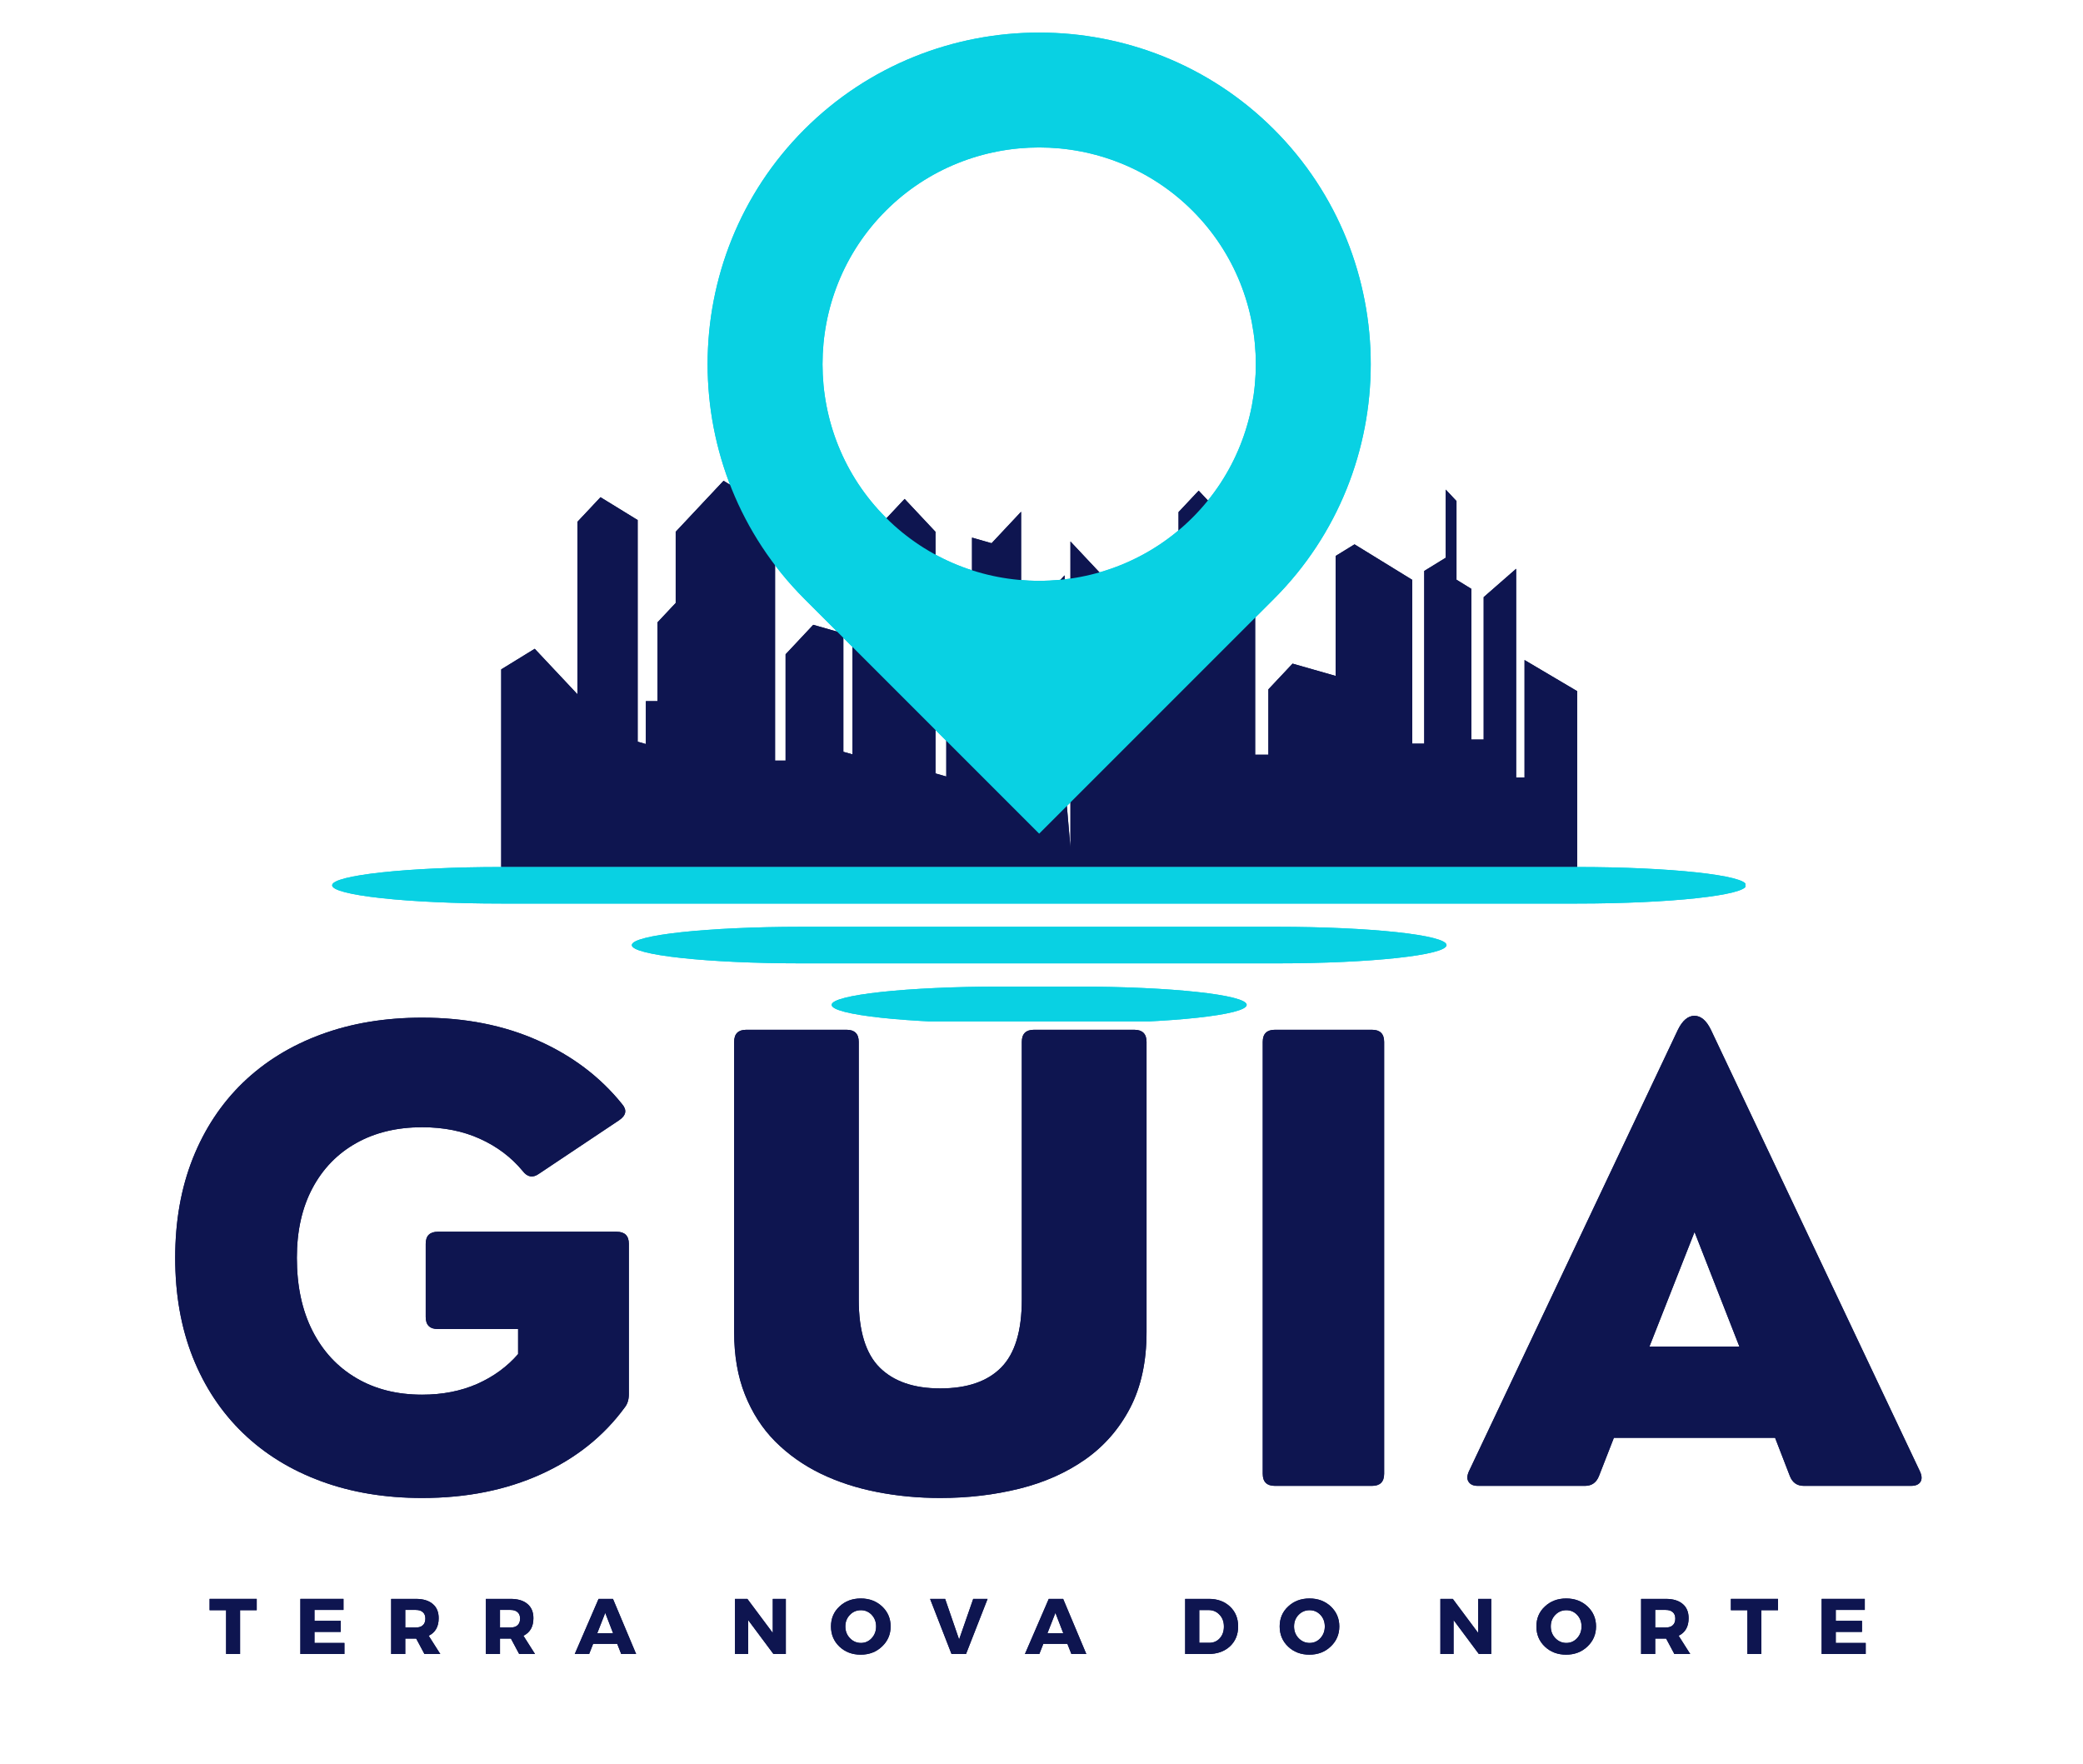 <svg xmlns="http://www.w3.org/2000/svg" xmlns:xlink="http://www.w3.org/1999/xlink" width="326" zoomAndPan="magnify" viewBox="0 0 244.5 207" height="276" preserveAspectRatio="xMidYMid meet" version="1.0"><defs><g/><clipPath id="1794e4b543"><path d="M 38.984 101 L 204.871 101 L 204.871 107 L 38.984 107 Z M 38.984 101 " clip-rule="nonzero"/></clipPath><clipPath id="611d93f8ef"><path d="M 97 115 L 147 115 L 147 119.879 L 97 119.879 Z M 97 115 " clip-rule="nonzero"/></clipPath><clipPath id="ae11209c57"><path d="M 38.984 101 L 204.871 101 L 204.871 107 L 38.984 107 Z M 38.984 101 " clip-rule="nonzero"/></clipPath><clipPath id="3e800f01f4"><path d="M 97 115 L 147 115 L 147 119.879 L 97 119.879 Z M 97 115 " clip-rule="nonzero"/></clipPath></defs><path fill="#0e1550" d="M 90.977 60.148 L 90.977 89.273 L 92.211 89.273 L 92.211 76.797 L 95.457 73.336 L 98.992 74.344 L 98.992 88.238 L 100.066 88.543 L 100.066 71.387 L 102.254 70.043 L 102.254 62.742 L 106.184 58.559 L 109.805 62.418 L 109.805 90.777 L 111.074 91.141 L 111.074 76.73 L 112.207 77.43 L 112.207 68.289 L 114.094 68.828 L 114.094 63.102 L 116.391 63.758 L 119.855 60.066 L 119.855 85.543 L 120.656 85.543 L 120.656 72.113 L 124.961 67.531 L 124.961 91.504 L 125.648 99.492 L 125.648 63.555 L 133.914 72.355 L 133.914 81.605 L 135.297 81.605 L 135.297 67.734 L 138.336 65.867 L 138.336 60.105 L 140.699 57.59 L 147.328 64.648 L 147.328 88.582 L 148.883 88.582 L 148.883 80.91 L 151.719 77.891 L 156.781 79.336 L 156.781 65.25 L 158.992 63.891 L 165.77 68.059 L 165.77 87.285 L 167.176 87.285 L 167.176 67.012 L 169.699 65.461 L 169.699 57.465 L 170.961 58.809 L 170.961 68.039 L 172.703 69.113 L 172.703 86.801 L 174.152 86.801 L 174.152 70.086 L 177.961 66.758 L 177.961 91.262 L 178.949 91.262 L 178.949 77.469 L 185.125 81.121 L 185.125 101.762 L 58.832 101.762 L 58.832 78.566 L 62.766 76.148 L 67.777 81.484 L 67.777 61.246 L 70.488 58.359 L 74.848 61.039 L 74.848 87.051 L 75.809 87.328 L 75.809 82.297 L 77.18 82.297 L 77.18 73.043 L 79.312 70.773 L 79.312 62.414 L 84.93 56.43 Z M 90.977 60.148 " fill-opacity="1" fill-rule="evenodd"/><path fill="#09d1e3" d="M 139.98 60.746 C 130.078 70.648 113.875 70.648 103.973 60.746 C 94.07 50.844 94.07 34.637 103.973 24.734 C 113.875 14.832 130.078 14.832 139.98 24.734 C 149.883 34.637 149.883 50.844 139.98 60.746 M 149.531 70.293 L 121.977 97.848 L 94.422 70.293 C 79.27 55.141 79.27 30.34 94.422 15.188 C 109.578 0.035 134.375 0.035 149.531 15.188 C 164.684 30.34 164.684 55.137 149.531 70.293 Z M 149.531 70.293 " fill-opacity="1" fill-rule="evenodd"/><g clip-path="url(#1794e4b543)"><path fill="#09d1e3" d="M 58.828 101.762 L 185.125 101.762 C 196.043 101.762 204.969 102.727 204.969 103.906 C 204.969 105.086 196.043 106.051 185.125 106.051 L 58.828 106.051 C 47.91 106.051 38.984 105.086 38.984 103.906 C 38.984 102.727 47.91 101.762 58.828 101.762 " fill-opacity="1" fill-rule="evenodd"/></g><path fill="#09d1e3" d="M 94.008 108.781 L 149.945 108.781 C 160.867 108.781 169.793 109.746 169.793 110.926 C 169.793 112.105 160.867 113.07 149.945 113.07 L 94.008 113.07 C 83.09 113.07 74.16 112.105 74.16 110.926 C 74.16 109.746 83.09 108.781 94.008 108.781 " fill-opacity="1" fill-rule="evenodd"/><g clip-path="url(#611d93f8ef)"><path fill="#09d1e3" d="M 117.465 115.797 L 126.488 115.797 C 137.41 115.797 146.336 116.762 146.336 117.941 C 146.336 119.121 137.41 120.086 126.488 120.086 L 117.465 120.086 C 106.543 120.086 97.617 119.121 97.617 117.941 C 97.617 116.762 106.543 115.797 117.465 115.797 " fill-opacity="1" fill-rule="evenodd"/></g><g fill="#0e1550" fill-opacity="1"><g transform="translate(17.423, 174.398)"><g><path d="M 32.125 1.422 C 27.781 1.422 23.828 0.766 20.266 -0.547 C 16.703 -1.859 13.645 -3.742 11.094 -6.203 C 8.551 -8.66 6.586 -11.625 5.203 -15.094 C 3.828 -18.57 3.141 -22.461 3.141 -26.766 C 3.141 -31.066 3.828 -34.953 5.203 -38.422 C 6.586 -41.898 8.551 -44.867 11.094 -47.328 C 13.645 -49.785 16.703 -51.672 20.266 -52.984 C 23.828 -54.297 27.781 -54.953 32.125 -54.953 C 37.195 -54.953 41.734 -54.055 45.734 -52.266 C 49.742 -50.484 53.031 -48 55.594 -44.812 C 56.195 -44.113 56.078 -43.477 55.234 -42.906 L 45.828 -36.625 C 45.109 -36.113 44.469 -36.234 43.906 -36.984 C 42.582 -38.578 40.922 -39.828 38.922 -40.734 C 36.93 -41.641 34.664 -42.094 32.125 -42.094 C 29.176 -42.094 26.598 -41.473 24.391 -40.234 C 22.18 -38.992 20.469 -37.227 19.25 -34.938 C 18.031 -32.645 17.422 -29.922 17.422 -26.766 C 17.422 -23.461 18.031 -20.609 19.25 -18.203 C 20.469 -15.805 22.18 -13.957 24.391 -12.656 C 26.598 -11.352 29.176 -10.703 32.125 -10.703 C 34.52 -10.703 36.676 -11.125 38.594 -11.969 C 40.508 -12.82 42.109 -13.988 43.391 -15.469 L 43.391 -18.406 L 33.984 -18.406 C 33.023 -18.406 32.547 -18.879 32.547 -19.828 L 32.547 -28.406 C 32.547 -29.352 33.023 -29.828 33.984 -29.828 L 54.953 -29.828 C 55.91 -29.828 56.391 -29.352 56.391 -28.406 L 56.391 -10.766 C 56.391 -10.117 56.227 -9.598 55.906 -9.203 C 53.438 -5.828 50.156 -3.211 46.062 -1.359 C 41.977 0.492 37.332 1.422 32.125 1.422 Z M 32.125 1.422 "/></g></g></g><g fill="#0e1550" fill-opacity="1"><g transform="translate(81.392, 174.398)"><g><path d="M 28.969 1.422 C 26.406 1.422 23.93 1.188 21.547 0.719 C 19.172 0.258 16.969 -0.457 14.938 -1.438 C 12.906 -2.426 11.125 -3.688 9.594 -5.219 C 8.07 -6.758 6.891 -8.594 6.047 -10.719 C 5.203 -12.844 4.781 -15.285 4.781 -18.047 L 4.781 -52.109 C 4.781 -53.055 5.254 -53.531 6.203 -53.531 L 17.984 -53.531 C 18.93 -53.531 19.406 -53.055 19.406 -52.109 L 19.406 -21.859 C 19.406 -18.18 20.223 -15.523 21.859 -13.891 C 23.504 -12.254 25.875 -11.438 28.969 -11.438 C 32.125 -11.438 34.508 -12.254 36.125 -13.891 C 37.738 -15.523 38.547 -18.18 38.547 -21.859 L 38.547 -52.109 C 38.547 -53.055 39.02 -53.531 39.969 -53.531 L 51.75 -53.531 C 52.707 -53.531 53.188 -53.055 53.188 -52.109 L 53.188 -18.047 C 53.188 -14.586 52.547 -11.625 51.266 -9.156 C 49.984 -6.695 48.227 -4.68 46 -3.109 C 43.77 -1.547 41.191 -0.398 38.266 0.328 C 35.336 1.055 32.238 1.422 28.969 1.422 Z M 28.969 1.422 "/></g></g></g><g fill="#0e1550" fill-opacity="1"><g transform="translate(142.922, 174.398)"><g><path d="M 18.125 0 L 6.719 0 C 5.77 0 5.297 -0.473 5.297 -1.422 L 5.297 -52.109 C 5.297 -53.055 5.77 -53.531 6.719 -53.531 L 18.125 -53.531 C 19.07 -53.531 19.547 -53.055 19.547 -52.109 L 19.547 -1.422 C 19.547 -0.473 19.07 0 18.125 0 Z M 18.125 0 "/></g></g></g><g fill="#0e1550" fill-opacity="1"><g transform="translate(171.341, 174.398)"><g><path d="M 29.484 -53.531 L 54.016 -1.703 C 54.254 -1.191 54.273 -0.781 54.078 -0.469 C 53.879 -0.156 53.508 0 52.969 0 L 40.391 0 C 39.598 0 39.051 -0.383 38.75 -1.156 L 37.016 -5.641 L 18.094 -5.641 L 16.344 -1.156 C 16.039 -0.383 15.492 0 14.703 0 L 2.125 0 C 1.613 0 1.254 -0.156 1.047 -0.469 C 0.836 -0.781 0.848 -1.191 1.078 -1.703 L 25.609 -53.531 C 26.148 -54.625 26.797 -55.172 27.547 -55.172 C 28.305 -55.172 28.953 -54.625 29.484 -53.531 Z M 27.562 -29.797 L 22.266 -16.344 L 32.828 -16.344 Z M 27.562 -29.797 "/></g></g></g><g fill="#0e1550" fill-opacity="1"><g transform="translate(24.54, 194.131)"><g><path d="M 5.594 -5.141 L 3.641 -5.141 L 3.641 0 L 2 0 L 2 -5.141 L 0.062 -5.141 L 0.062 -6.469 L 5.594 -6.469 Z M 5.594 -5.141 "/></g></g></g><g fill="#0e1550" fill-opacity="1"><g transform="translate(34.616, 194.131)"><g><path d="M 5.703 -5.172 L 2.297 -5.172 L 2.297 -3.891 L 5.375 -3.891 L 5.375 -2.594 L 2.297 -2.594 L 2.297 -1.297 L 5.812 -1.297 L 5.812 0 L 0.641 0 L 0.641 -6.469 L 5.703 -6.469 Z M 5.703 -5.172 "/></g></g></g><g fill="#0e1550" fill-opacity="1"><g transform="translate(45.273, 194.131)"><g><path d="M 4.547 0 L 3.578 -1.812 L 2.297 -1.812 L 2.297 0 L 0.641 0 L 0.641 -6.469 L 3.531 -6.469 C 4.395 -6.469 5.055 -6.27 5.516 -5.875 C 5.984 -5.488 6.219 -4.93 6.219 -4.203 C 6.219 -3.211 5.828 -2.523 5.047 -2.141 L 6.406 0 Z M 2.297 -3.109 L 3.531 -3.109 C 3.895 -3.109 4.172 -3.195 4.359 -3.375 C 4.555 -3.551 4.656 -3.812 4.656 -4.156 C 4.656 -4.488 4.555 -4.738 4.359 -4.906 C 4.172 -5.082 3.895 -5.172 3.531 -5.172 L 2.297 -5.172 Z M 2.297 -3.109 "/></g></g></g><g fill="#0e1550" fill-opacity="1"><g transform="translate(56.392, 194.131)"><g><path d="M 4.547 0 L 3.578 -1.812 L 2.297 -1.812 L 2.297 0 L 0.641 0 L 0.641 -6.469 L 3.531 -6.469 C 4.395 -6.469 5.055 -6.27 5.516 -5.875 C 5.984 -5.488 6.219 -4.93 6.219 -4.203 C 6.219 -3.211 5.828 -2.523 5.047 -2.141 L 6.406 0 Z M 2.297 -3.109 L 3.531 -3.109 C 3.895 -3.109 4.172 -3.195 4.359 -3.375 C 4.555 -3.551 4.656 -3.812 4.656 -4.156 C 4.656 -4.488 4.555 -4.738 4.359 -4.906 C 4.172 -5.082 3.895 -5.172 3.531 -5.172 L 2.297 -5.172 Z M 2.297 -3.109 "/></g></g></g><g fill="#0e1550" fill-opacity="1"><g transform="translate(67.511, 194.131)"><g><path d="M 4.938 -1.188 L 2.109 -1.188 L 1.641 0 L -0.047 0 L 2.75 -6.469 L 4.438 -6.469 L 7.156 0 L 5.406 0 Z M 4.453 -2.438 L 3.531 -4.828 L 2.594 -2.438 Z M 4.453 -2.438 "/></g></g></g><g fill="#0e1550" fill-opacity="1"><g transform="translate(79.054, 194.131)"><g/></g></g><g fill="#0e1550" fill-opacity="1"><g transform="translate(85.63, 194.131)"><g><path d="M 6.609 0 L 5.156 0 L 2.188 -3.984 L 2.188 0 L 0.641 0 L 0.641 -6.469 L 2.094 -6.469 L 5.078 -2.469 L 5.078 -6.469 L 6.609 -6.469 Z M 6.609 0 "/></g></g></g><g fill="#0e1550" fill-opacity="1"><g transform="translate(97.321, 194.131)"><g><path d="M 3.719 -6.516 C 4.719 -6.516 5.551 -6.203 6.219 -5.578 C 6.883 -4.953 7.219 -4.172 7.219 -3.234 C 7.219 -2.297 6.879 -1.508 6.203 -0.875 C 5.535 -0.238 4.703 0.078 3.703 0.078 C 2.711 0.078 1.883 -0.234 1.219 -0.859 C 0.551 -1.492 0.219 -2.285 0.219 -3.234 C 0.219 -4.18 0.551 -4.961 1.219 -5.578 C 1.883 -6.203 2.719 -6.516 3.719 -6.516 Z M 3.734 -5.141 C 3.223 -5.141 2.789 -4.957 2.438 -4.594 C 2.082 -4.227 1.906 -3.773 1.906 -3.234 C 1.906 -2.691 2.082 -2.234 2.438 -1.859 C 2.801 -1.484 3.234 -1.297 3.734 -1.297 C 4.234 -1.297 4.656 -1.484 5 -1.859 C 5.344 -2.234 5.516 -2.691 5.516 -3.234 C 5.516 -3.773 5.344 -4.227 5 -4.594 C 4.656 -4.957 4.234 -5.141 3.734 -5.141 Z M 3.734 -5.141 "/></g></g></g><g fill="#0e1550" fill-opacity="1"><g transform="translate(109.188, 194.131)"><g><path d="M 4.203 0 L 2.5 0 L -0.016 -6.469 L 1.75 -6.469 L 3.391 -1.703 L 5.047 -6.469 L 6.734 -6.469 Z M 4.203 0 "/></g></g></g><g fill="#0e1550" fill-opacity="1"><g transform="translate(120.353, 194.131)"><g><path d="M 4.938 -1.188 L 2.109 -1.188 L 1.641 0 L -0.047 0 L 2.75 -6.469 L 4.438 -6.469 L 7.156 0 L 5.406 0 Z M 4.453 -2.438 L 3.531 -4.828 L 2.594 -2.438 Z M 4.453 -2.438 "/></g></g></g><g fill="#0e1550" fill-opacity="1"><g transform="translate(131.897, 194.131)"><g/></g></g><g fill="#0e1550" fill-opacity="1"><g transform="translate(138.472, 194.131)"><g><path d="M 0.641 -6.469 L 3.422 -6.469 C 4.441 -6.469 5.27 -6.164 5.906 -5.562 C 6.539 -4.969 6.859 -4.191 6.859 -3.234 C 6.859 -2.273 6.535 -1.492 5.891 -0.891 C 5.242 -0.297 4.398 0 3.359 0 L 0.641 0 Z M 2.297 -5.156 L 2.297 -1.312 L 3.469 -1.312 C 3.969 -1.312 4.379 -1.488 4.703 -1.844 C 5.023 -2.195 5.188 -2.656 5.188 -3.219 C 5.188 -3.789 5.016 -4.254 4.672 -4.609 C 4.336 -4.973 3.91 -5.156 3.391 -5.156 Z M 2.297 -5.156 "/></g></g></g><g fill="#0e1550" fill-opacity="1"><g transform="translate(149.988, 194.131)"><g><path d="M 3.719 -6.516 C 4.719 -6.516 5.551 -6.203 6.219 -5.578 C 6.883 -4.953 7.219 -4.172 7.219 -3.234 C 7.219 -2.297 6.879 -1.508 6.203 -0.875 C 5.535 -0.238 4.703 0.078 3.703 0.078 C 2.711 0.078 1.883 -0.234 1.219 -0.859 C 0.551 -1.492 0.219 -2.285 0.219 -3.234 C 0.219 -4.18 0.551 -4.961 1.219 -5.578 C 1.883 -6.203 2.719 -6.516 3.719 -6.516 Z M 3.734 -5.141 C 3.223 -5.141 2.789 -4.957 2.438 -4.594 C 2.082 -4.227 1.906 -3.773 1.906 -3.234 C 1.906 -2.691 2.082 -2.234 2.438 -1.859 C 2.801 -1.484 3.234 -1.297 3.734 -1.297 C 4.234 -1.297 4.656 -1.484 5 -1.859 C 5.344 -2.234 5.516 -2.691 5.516 -3.234 C 5.516 -3.773 5.344 -4.227 5 -4.594 C 4.656 -4.957 4.234 -5.141 3.734 -5.141 Z M 3.734 -5.141 "/></g></g></g><g fill="#0e1550" fill-opacity="1"><g transform="translate(161.855, 194.131)"><g/></g></g><g fill="#0e1550" fill-opacity="1"><g transform="translate(168.43, 194.131)"><g><path d="M 6.609 0 L 5.156 0 L 2.188 -3.984 L 2.188 0 L 0.641 0 L 0.641 -6.469 L 2.094 -6.469 L 5.078 -2.469 L 5.078 -6.469 L 6.609 -6.469 Z M 6.609 0 "/></g></g></g><g fill="#0e1550" fill-opacity="1"><g transform="translate(180.122, 194.131)"><g><path d="M 3.719 -6.516 C 4.719 -6.516 5.551 -6.203 6.219 -5.578 C 6.883 -4.953 7.219 -4.172 7.219 -3.234 C 7.219 -2.297 6.879 -1.508 6.203 -0.875 C 5.535 -0.238 4.703 0.078 3.703 0.078 C 2.711 0.078 1.883 -0.234 1.219 -0.859 C 0.551 -1.492 0.219 -2.285 0.219 -3.234 C 0.219 -4.18 0.551 -4.961 1.219 -5.578 C 1.883 -6.203 2.719 -6.516 3.719 -6.516 Z M 3.734 -5.141 C 3.223 -5.141 2.789 -4.957 2.438 -4.594 C 2.082 -4.227 1.906 -3.773 1.906 -3.234 C 1.906 -2.691 2.082 -2.234 2.438 -1.859 C 2.801 -1.484 3.234 -1.297 3.734 -1.297 C 4.234 -1.297 4.656 -1.484 5 -1.859 C 5.344 -2.234 5.516 -2.691 5.516 -3.234 C 5.516 -3.773 5.344 -4.227 5 -4.594 C 4.656 -4.957 4.234 -5.141 3.734 -5.141 Z M 3.734 -5.141 "/></g></g></g><g fill="#0e1550" fill-opacity="1"><g transform="translate(191.989, 194.131)"><g><path d="M 4.547 0 L 3.578 -1.812 L 2.297 -1.812 L 2.297 0 L 0.641 0 L 0.641 -6.469 L 3.531 -6.469 C 4.395 -6.469 5.055 -6.27 5.516 -5.875 C 5.984 -5.488 6.219 -4.93 6.219 -4.203 C 6.219 -3.211 5.828 -2.523 5.047 -2.141 L 6.406 0 Z M 2.297 -3.109 L 3.531 -3.109 C 3.895 -3.109 4.172 -3.195 4.359 -3.375 C 4.555 -3.551 4.656 -3.812 4.656 -4.156 C 4.656 -4.488 4.555 -4.738 4.359 -4.906 C 4.172 -5.082 3.895 -5.172 3.531 -5.172 L 2.297 -5.172 Z M 2.297 -3.109 "/></g></g></g><g fill="#0e1550" fill-opacity="1"><g transform="translate(203.108, 194.131)"><g><path d="M 5.594 -5.141 L 3.641 -5.141 L 3.641 0 L 2 0 L 2 -5.141 L 0.062 -5.141 L 0.062 -6.469 L 5.594 -6.469 Z M 5.594 -5.141 "/></g></g></g><g fill="#0e1550" fill-opacity="1"><g transform="translate(213.183, 194.131)"><g><path d="M 5.703 -5.172 L 2.297 -5.172 L 2.297 -3.891 L 5.375 -3.891 L 5.375 -2.594 L 2.297 -2.594 L 2.297 -1.297 L 5.812 -1.297 L 5.812 0 L 0.641 0 L 0.641 -6.469 L 5.703 -6.469 Z M 5.703 -5.172 "/></g></g></g><path fill="#0e1550" d="M 90.977 60.148 L 90.977 89.273 L 92.211 89.273 L 92.211 76.797 L 95.457 73.336 L 98.992 74.344 L 98.992 88.238 L 100.066 88.543 L 100.066 71.387 L 102.254 70.043 L 102.254 62.742 L 106.184 58.559 L 109.805 62.418 L 109.805 90.777 L 111.074 91.141 L 111.074 76.73 L 112.207 77.43 L 112.207 68.289 L 114.094 68.828 L 114.094 63.102 L 116.391 63.758 L 119.855 60.066 L 119.855 85.543 L 120.656 85.543 L 120.656 72.113 L 124.961 67.531 L 124.961 91.504 L 125.648 99.492 L 125.648 63.555 L 133.914 72.355 L 133.914 81.605 L 135.297 81.605 L 135.297 67.734 L 138.336 65.867 L 138.336 60.105 L 140.699 57.59 L 147.328 64.648 L 147.328 88.582 L 148.883 88.582 L 148.883 80.91 L 151.719 77.891 L 156.781 79.336 L 156.781 65.25 L 158.992 63.891 L 165.77 68.059 L 165.77 87.285 L 167.176 87.285 L 167.176 67.012 L 169.699 65.461 L 169.699 57.465 L 170.961 58.809 L 170.961 68.039 L 172.703 69.113 L 172.703 86.801 L 174.152 86.801 L 174.152 70.086 L 177.961 66.758 L 177.961 91.262 L 178.949 91.262 L 178.949 77.469 L 185.125 81.121 L 185.125 101.762 L 58.832 101.762 L 58.832 78.566 L 62.766 76.148 L 67.777 81.484 L 67.777 61.246 L 70.488 58.359 L 74.848 61.039 L 74.848 87.051 L 75.809 87.328 L 75.809 82.297 L 77.18 82.297 L 77.18 73.043 L 79.312 70.773 L 79.312 62.414 L 84.93 56.43 Z M 90.977 60.148 " fill-opacity="1" fill-rule="evenodd"/><path fill="#09d1e3" d="M 139.98 60.746 C 130.078 70.648 113.875 70.648 103.973 60.746 C 94.07 50.844 94.07 34.637 103.973 24.734 C 113.875 14.832 130.078 14.832 139.98 24.734 C 149.883 34.637 149.883 50.844 139.98 60.746 M 149.531 70.293 L 121.977 97.848 L 94.422 70.293 C 79.27 55.141 79.27 30.34 94.422 15.188 C 109.578 0.035 134.375 0.035 149.531 15.188 C 164.684 30.34 164.684 55.137 149.531 70.293 Z M 149.531 70.293 " fill-opacity="1" fill-rule="evenodd"/><g clip-path="url(#ae11209c57)"><path fill="#09d1e3" d="M 58.828 101.762 L 185.125 101.762 C 196.043 101.762 204.969 102.727 204.969 103.906 C 204.969 105.086 196.043 106.051 185.125 106.051 L 58.828 106.051 C 47.91 106.051 38.984 105.086 38.984 103.906 C 38.984 102.727 47.91 101.762 58.828 101.762 " fill-opacity="1" fill-rule="evenodd"/></g><path fill="#09d1e3" d="M 94.008 108.781 L 149.945 108.781 C 160.867 108.781 169.793 109.746 169.793 110.926 C 169.793 112.105 160.867 113.07 149.945 113.07 L 94.008 113.07 C 83.09 113.07 74.16 112.105 74.16 110.926 C 74.16 109.746 83.09 108.781 94.008 108.781 " fill-opacity="1" fill-rule="evenodd"/><g clip-path="url(#3e800f01f4)"><path fill="#09d1e3" d="M 117.465 115.797 L 126.488 115.797 C 137.41 115.797 146.336 116.762 146.336 117.941 C 146.336 119.121 137.41 120.086 126.488 120.086 L 117.465 120.086 C 106.543 120.086 97.617 119.121 97.617 117.941 C 97.617 116.762 106.543 115.797 117.465 115.797 " fill-opacity="1" fill-rule="evenodd"/></g><g fill="#0e1550" fill-opacity="1"><g transform="translate(17.423, 174.398)"><g><path d="M 32.125 1.422 C 27.781 1.422 23.828 0.766 20.266 -0.547 C 16.703 -1.859 13.645 -3.742 11.094 -6.203 C 8.551 -8.66 6.586 -11.625 5.203 -15.094 C 3.828 -18.57 3.141 -22.461 3.141 -26.766 C 3.141 -31.066 3.828 -34.953 5.203 -38.422 C 6.586 -41.898 8.551 -44.867 11.094 -47.328 C 13.645 -49.785 16.703 -51.672 20.266 -52.984 C 23.828 -54.297 27.781 -54.953 32.125 -54.953 C 37.195 -54.953 41.734 -54.055 45.734 -52.266 C 49.742 -50.484 53.031 -48 55.594 -44.812 C 56.195 -44.113 56.078 -43.477 55.234 -42.906 L 45.828 -36.625 C 45.109 -36.113 44.469 -36.234 43.906 -36.984 C 42.582 -38.578 40.922 -39.828 38.922 -40.734 C 36.93 -41.641 34.664 -42.094 32.125 -42.094 C 29.176 -42.094 26.598 -41.473 24.391 -40.234 C 22.18 -38.992 20.469 -37.227 19.25 -34.938 C 18.031 -32.645 17.422 -29.922 17.422 -26.766 C 17.422 -23.461 18.031 -20.609 19.25 -18.203 C 20.469 -15.805 22.18 -13.957 24.391 -12.656 C 26.598 -11.352 29.176 -10.703 32.125 -10.703 C 34.52 -10.703 36.676 -11.125 38.594 -11.969 C 40.508 -12.82 42.109 -13.988 43.391 -15.469 L 43.391 -18.406 L 33.984 -18.406 C 33.023 -18.406 32.547 -18.879 32.547 -19.828 L 32.547 -28.406 C 32.547 -29.352 33.023 -29.828 33.984 -29.828 L 54.953 -29.828 C 55.91 -29.828 56.391 -29.352 56.391 -28.406 L 56.391 -10.766 C 56.391 -10.117 56.227 -9.598 55.906 -9.203 C 53.438 -5.828 50.156 -3.211 46.062 -1.359 C 41.977 0.492 37.332 1.422 32.125 1.422 Z M 32.125 1.422 "/></g></g></g><g fill="#0e1550" fill-opacity="1"><g transform="translate(81.392, 174.398)"><g><path d="M 28.969 1.422 C 26.406 1.422 23.93 1.188 21.547 0.719 C 19.172 0.258 16.969 -0.457 14.938 -1.438 C 12.906 -2.426 11.125 -3.688 9.594 -5.219 C 8.07 -6.758 6.891 -8.594 6.047 -10.719 C 5.203 -12.844 4.781 -15.285 4.781 -18.047 L 4.781 -52.109 C 4.781 -53.055 5.254 -53.531 6.203 -53.531 L 17.984 -53.531 C 18.93 -53.531 19.406 -53.055 19.406 -52.109 L 19.406 -21.859 C 19.406 -18.18 20.223 -15.523 21.859 -13.891 C 23.504 -12.254 25.875 -11.438 28.969 -11.438 C 32.125 -11.438 34.508 -12.254 36.125 -13.891 C 37.738 -15.523 38.547 -18.18 38.547 -21.859 L 38.547 -52.109 C 38.547 -53.055 39.02 -53.531 39.969 -53.531 L 51.75 -53.531 C 52.707 -53.531 53.188 -53.055 53.188 -52.109 L 53.188 -18.047 C 53.188 -14.586 52.547 -11.625 51.266 -9.156 C 49.984 -6.695 48.227 -4.68 46 -3.109 C 43.77 -1.547 41.191 -0.398 38.266 0.328 C 35.336 1.055 32.238 1.422 28.969 1.422 Z M 28.969 1.422 "/></g></g></g><g fill="#0e1550" fill-opacity="1"><g transform="translate(142.922, 174.398)"><g><path d="M 18.125 0 L 6.719 0 C 5.77 0 5.297 -0.473 5.297 -1.422 L 5.297 -52.109 C 5.297 -53.055 5.77 -53.531 6.719 -53.531 L 18.125 -53.531 C 19.07 -53.531 19.547 -53.055 19.547 -52.109 L 19.547 -1.422 C 19.547 -0.473 19.07 0 18.125 0 Z M 18.125 0 "/></g></g></g><g fill="#0e1550" fill-opacity="1"><g transform="translate(171.341, 174.398)"><g><path d="M 29.484 -53.531 L 54.016 -1.703 C 54.254 -1.191 54.273 -0.781 54.078 -0.469 C 53.879 -0.156 53.508 0 52.969 0 L 40.391 0 C 39.598 0 39.051 -0.383 38.75 -1.156 L 37.016 -5.641 L 18.094 -5.641 L 16.344 -1.156 C 16.039 -0.383 15.492 0 14.703 0 L 2.125 0 C 1.613 0 1.254 -0.156 1.047 -0.469 C 0.836 -0.781 0.848 -1.191 1.078 -1.703 L 25.609 -53.531 C 26.148 -54.625 26.797 -55.172 27.547 -55.172 C 28.305 -55.172 28.953 -54.625 29.484 -53.531 Z M 27.562 -29.797 L 22.266 -16.344 L 32.828 -16.344 Z M 27.562 -29.797 "/></g></g></g><g fill="#0e1550" fill-opacity="1"><g transform="translate(24.54, 194.131)"><g><path d="M 5.594 -5.141 L 3.641 -5.141 L 3.641 0 L 2 0 L 2 -5.141 L 0.062 -5.141 L 0.062 -6.469 L 5.594 -6.469 Z M 5.594 -5.141 "/></g></g></g><g fill="#0e1550" fill-opacity="1"><g transform="translate(34.616, 194.131)"><g><path d="M 5.703 -5.172 L 2.297 -5.172 L 2.297 -3.891 L 5.375 -3.891 L 5.375 -2.594 L 2.297 -2.594 L 2.297 -1.297 L 5.812 -1.297 L 5.812 0 L 0.641 0 L 0.641 -6.469 L 5.703 -6.469 Z M 5.703 -5.172 "/></g></g></g><g fill="#0e1550" fill-opacity="1"><g transform="translate(45.273, 194.131)"><g><path d="M 4.547 0 L 3.578 -1.812 L 2.297 -1.812 L 2.297 0 L 0.641 0 L 0.641 -6.469 L 3.531 -6.469 C 4.395 -6.469 5.055 -6.27 5.516 -5.875 C 5.984 -5.488 6.219 -4.93 6.219 -4.203 C 6.219 -3.211 5.828 -2.523 5.047 -2.141 L 6.406 0 Z M 2.297 -3.109 L 3.531 -3.109 C 3.895 -3.109 4.172 -3.195 4.359 -3.375 C 4.555 -3.551 4.656 -3.812 4.656 -4.156 C 4.656 -4.488 4.555 -4.738 4.359 -4.906 C 4.172 -5.082 3.895 -5.172 3.531 -5.172 L 2.297 -5.172 Z M 2.297 -3.109 "/></g></g></g><g fill="#0e1550" fill-opacity="1"><g transform="translate(56.392, 194.131)"><g><path d="M 4.547 0 L 3.578 -1.812 L 2.297 -1.812 L 2.297 0 L 0.641 0 L 0.641 -6.469 L 3.531 -6.469 C 4.395 -6.469 5.055 -6.27 5.516 -5.875 C 5.984 -5.488 6.219 -4.93 6.219 -4.203 C 6.219 -3.211 5.828 -2.523 5.047 -2.141 L 6.406 0 Z M 2.297 -3.109 L 3.531 -3.109 C 3.895 -3.109 4.172 -3.195 4.359 -3.375 C 4.555 -3.551 4.656 -3.812 4.656 -4.156 C 4.656 -4.488 4.555 -4.738 4.359 -4.906 C 4.172 -5.082 3.895 -5.172 3.531 -5.172 L 2.297 -5.172 Z M 2.297 -3.109 "/></g></g></g><g fill="#0e1550" fill-opacity="1"><g transform="translate(67.511, 194.131)"><g><path d="M 4.938 -1.188 L 2.109 -1.188 L 1.641 0 L -0.047 0 L 2.75 -6.469 L 4.438 -6.469 L 7.156 0 L 5.406 0 Z M 4.453 -2.438 L 3.531 -4.828 L 2.594 -2.438 Z M 4.453 -2.438 "/></g></g></g><g fill="#0e1550" fill-opacity="1"><g transform="translate(79.054, 194.131)"><g/></g></g><g fill="#0e1550" fill-opacity="1"><g transform="translate(85.63, 194.131)"><g><path d="M 6.609 0 L 5.156 0 L 2.188 -3.984 L 2.188 0 L 0.641 0 L 0.641 -6.469 L 2.094 -6.469 L 5.078 -2.469 L 5.078 -6.469 L 6.609 -6.469 Z M 6.609 0 "/></g></g></g><g fill="#0e1550" fill-opacity="1"><g transform="translate(97.321, 194.131)"><g><path d="M 3.719 -6.516 C 4.719 -6.516 5.551 -6.203 6.219 -5.578 C 6.883 -4.953 7.219 -4.172 7.219 -3.234 C 7.219 -2.297 6.879 -1.508 6.203 -0.875 C 5.535 -0.238 4.703 0.078 3.703 0.078 C 2.711 0.078 1.883 -0.234 1.219 -0.859 C 0.551 -1.492 0.219 -2.285 0.219 -3.234 C 0.219 -4.18 0.551 -4.961 1.219 -5.578 C 1.883 -6.203 2.719 -6.516 3.719 -6.516 Z M 3.734 -5.141 C 3.223 -5.141 2.789 -4.957 2.438 -4.594 C 2.082 -4.227 1.906 -3.773 1.906 -3.234 C 1.906 -2.691 2.082 -2.234 2.438 -1.859 C 2.801 -1.484 3.234 -1.297 3.734 -1.297 C 4.234 -1.297 4.656 -1.484 5 -1.859 C 5.344 -2.234 5.516 -2.691 5.516 -3.234 C 5.516 -3.773 5.344 -4.227 5 -4.594 C 4.656 -4.957 4.234 -5.141 3.734 -5.141 Z M 3.734 -5.141 "/></g></g></g><g fill="#0e1550" fill-opacity="1"><g transform="translate(109.188, 194.131)"><g><path d="M 4.203 0 L 2.5 0 L -0.016 -6.469 L 1.75 -6.469 L 3.391 -1.703 L 5.047 -6.469 L 6.734 -6.469 Z M 4.203 0 "/></g></g></g><g fill="#0e1550" fill-opacity="1"><g transform="translate(120.353, 194.131)"><g><path d="M 4.938 -1.188 L 2.109 -1.188 L 1.641 0 L -0.047 0 L 2.75 -6.469 L 4.438 -6.469 L 7.156 0 L 5.406 0 Z M 4.453 -2.438 L 3.531 -4.828 L 2.594 -2.438 Z M 4.453 -2.438 "/></g></g></g><g fill="#0e1550" fill-opacity="1"><g transform="translate(131.897, 194.131)"><g/></g></g><g fill="#0e1550" fill-opacity="1"><g transform="translate(138.472, 194.131)"><g><path d="M 0.641 -6.469 L 3.422 -6.469 C 4.441 -6.469 5.27 -6.164 5.906 -5.562 C 6.539 -4.969 6.859 -4.191 6.859 -3.234 C 6.859 -2.273 6.535 -1.492 5.891 -0.891 C 5.242 -0.297 4.398 0 3.359 0 L 0.641 0 Z M 2.297 -5.156 L 2.297 -1.312 L 3.469 -1.312 C 3.969 -1.312 4.379 -1.488 4.703 -1.844 C 5.023 -2.195 5.188 -2.656 5.188 -3.219 C 5.188 -3.789 5.016 -4.254 4.672 -4.609 C 4.336 -4.973 3.91 -5.156 3.391 -5.156 Z M 2.297 -5.156 "/></g></g></g><g fill="#0e1550" fill-opacity="1"><g transform="translate(149.988, 194.131)"><g><path d="M 3.719 -6.516 C 4.719 -6.516 5.551 -6.203 6.219 -5.578 C 6.883 -4.953 7.219 -4.172 7.219 -3.234 C 7.219 -2.297 6.879 -1.508 6.203 -0.875 C 5.535 -0.238 4.703 0.078 3.703 0.078 C 2.711 0.078 1.883 -0.234 1.219 -0.859 C 0.551 -1.492 0.219 -2.285 0.219 -3.234 C 0.219 -4.18 0.551 -4.961 1.219 -5.578 C 1.883 -6.203 2.719 -6.516 3.719 -6.516 Z M 3.734 -5.141 C 3.223 -5.141 2.789 -4.957 2.438 -4.594 C 2.082 -4.227 1.906 -3.773 1.906 -3.234 C 1.906 -2.691 2.082 -2.234 2.438 -1.859 C 2.801 -1.484 3.234 -1.297 3.734 -1.297 C 4.234 -1.297 4.656 -1.484 5 -1.859 C 5.344 -2.234 5.516 -2.691 5.516 -3.234 C 5.516 -3.773 5.344 -4.227 5 -4.594 C 4.656 -4.957 4.234 -5.141 3.734 -5.141 Z M 3.734 -5.141 "/></g></g></g><g fill="#0e1550" fill-opacity="1"><g transform="translate(161.855, 194.131)"><g/></g></g><g fill="#0e1550" fill-opacity="1"><g transform="translate(168.43, 194.131)"><g><path d="M 6.609 0 L 5.156 0 L 2.188 -3.984 L 2.188 0 L 0.641 0 L 0.641 -6.469 L 2.094 -6.469 L 5.078 -2.469 L 5.078 -6.469 L 6.609 -6.469 Z M 6.609 0 "/></g></g></g><g fill="#0e1550" fill-opacity="1"><g transform="translate(180.122, 194.131)"><g><path d="M 3.719 -6.516 C 4.719 -6.516 5.551 -6.203 6.219 -5.578 C 6.883 -4.953 7.219 -4.172 7.219 -3.234 C 7.219 -2.297 6.879 -1.508 6.203 -0.875 C 5.535 -0.238 4.703 0.078 3.703 0.078 C 2.711 0.078 1.883 -0.234 1.219 -0.859 C 0.551 -1.492 0.219 -2.285 0.219 -3.234 C 0.219 -4.18 0.551 -4.961 1.219 -5.578 C 1.883 -6.203 2.719 -6.516 3.719 -6.516 Z M 3.734 -5.141 C 3.223 -5.141 2.789 -4.957 2.438 -4.594 C 2.082 -4.227 1.906 -3.773 1.906 -3.234 C 1.906 -2.691 2.082 -2.234 2.438 -1.859 C 2.801 -1.484 3.234 -1.297 3.734 -1.297 C 4.234 -1.297 4.656 -1.484 5 -1.859 C 5.344 -2.234 5.516 -2.691 5.516 -3.234 C 5.516 -3.773 5.344 -4.227 5 -4.594 C 4.656 -4.957 4.234 -5.141 3.734 -5.141 Z M 3.734 -5.141 "/></g></g></g><g fill="#0e1550" fill-opacity="1"><g transform="translate(191.989, 194.131)"><g><path d="M 4.547 0 L 3.578 -1.812 L 2.297 -1.812 L 2.297 0 L 0.641 0 L 0.641 -6.469 L 3.531 -6.469 C 4.395 -6.469 5.055 -6.27 5.516 -5.875 C 5.984 -5.488 6.219 -4.93 6.219 -4.203 C 6.219 -3.211 5.828 -2.523 5.047 -2.141 L 6.406 0 Z M 2.297 -3.109 L 3.531 -3.109 C 3.895 -3.109 4.172 -3.195 4.359 -3.375 C 4.555 -3.551 4.656 -3.812 4.656 -4.156 C 4.656 -4.488 4.555 -4.738 4.359 -4.906 C 4.172 -5.082 3.895 -5.172 3.531 -5.172 L 2.297 -5.172 Z M 2.297 -3.109 "/></g></g></g><g fill="#0e1550" fill-opacity="1"><g transform="translate(203.108, 194.131)"><g><path d="M 5.594 -5.141 L 3.641 -5.141 L 3.641 0 L 2 0 L 2 -5.141 L 0.062 -5.141 L 0.062 -6.469 L 5.594 -6.469 Z M 5.594 -5.141 "/></g></g></g><g fill="#0e1550" fill-opacity="1"><g transform="translate(213.183, 194.131)"><g><path d="M 5.703 -5.172 L 2.297 -5.172 L 2.297 -3.891 L 5.375 -3.891 L 5.375 -2.594 L 2.297 -2.594 L 2.297 -1.297 L 5.812 -1.297 L 5.812 0 L 0.641 0 L 0.641 -6.469 L 5.703 -6.469 Z M 5.703 -5.172 "/></g></g></g></svg>